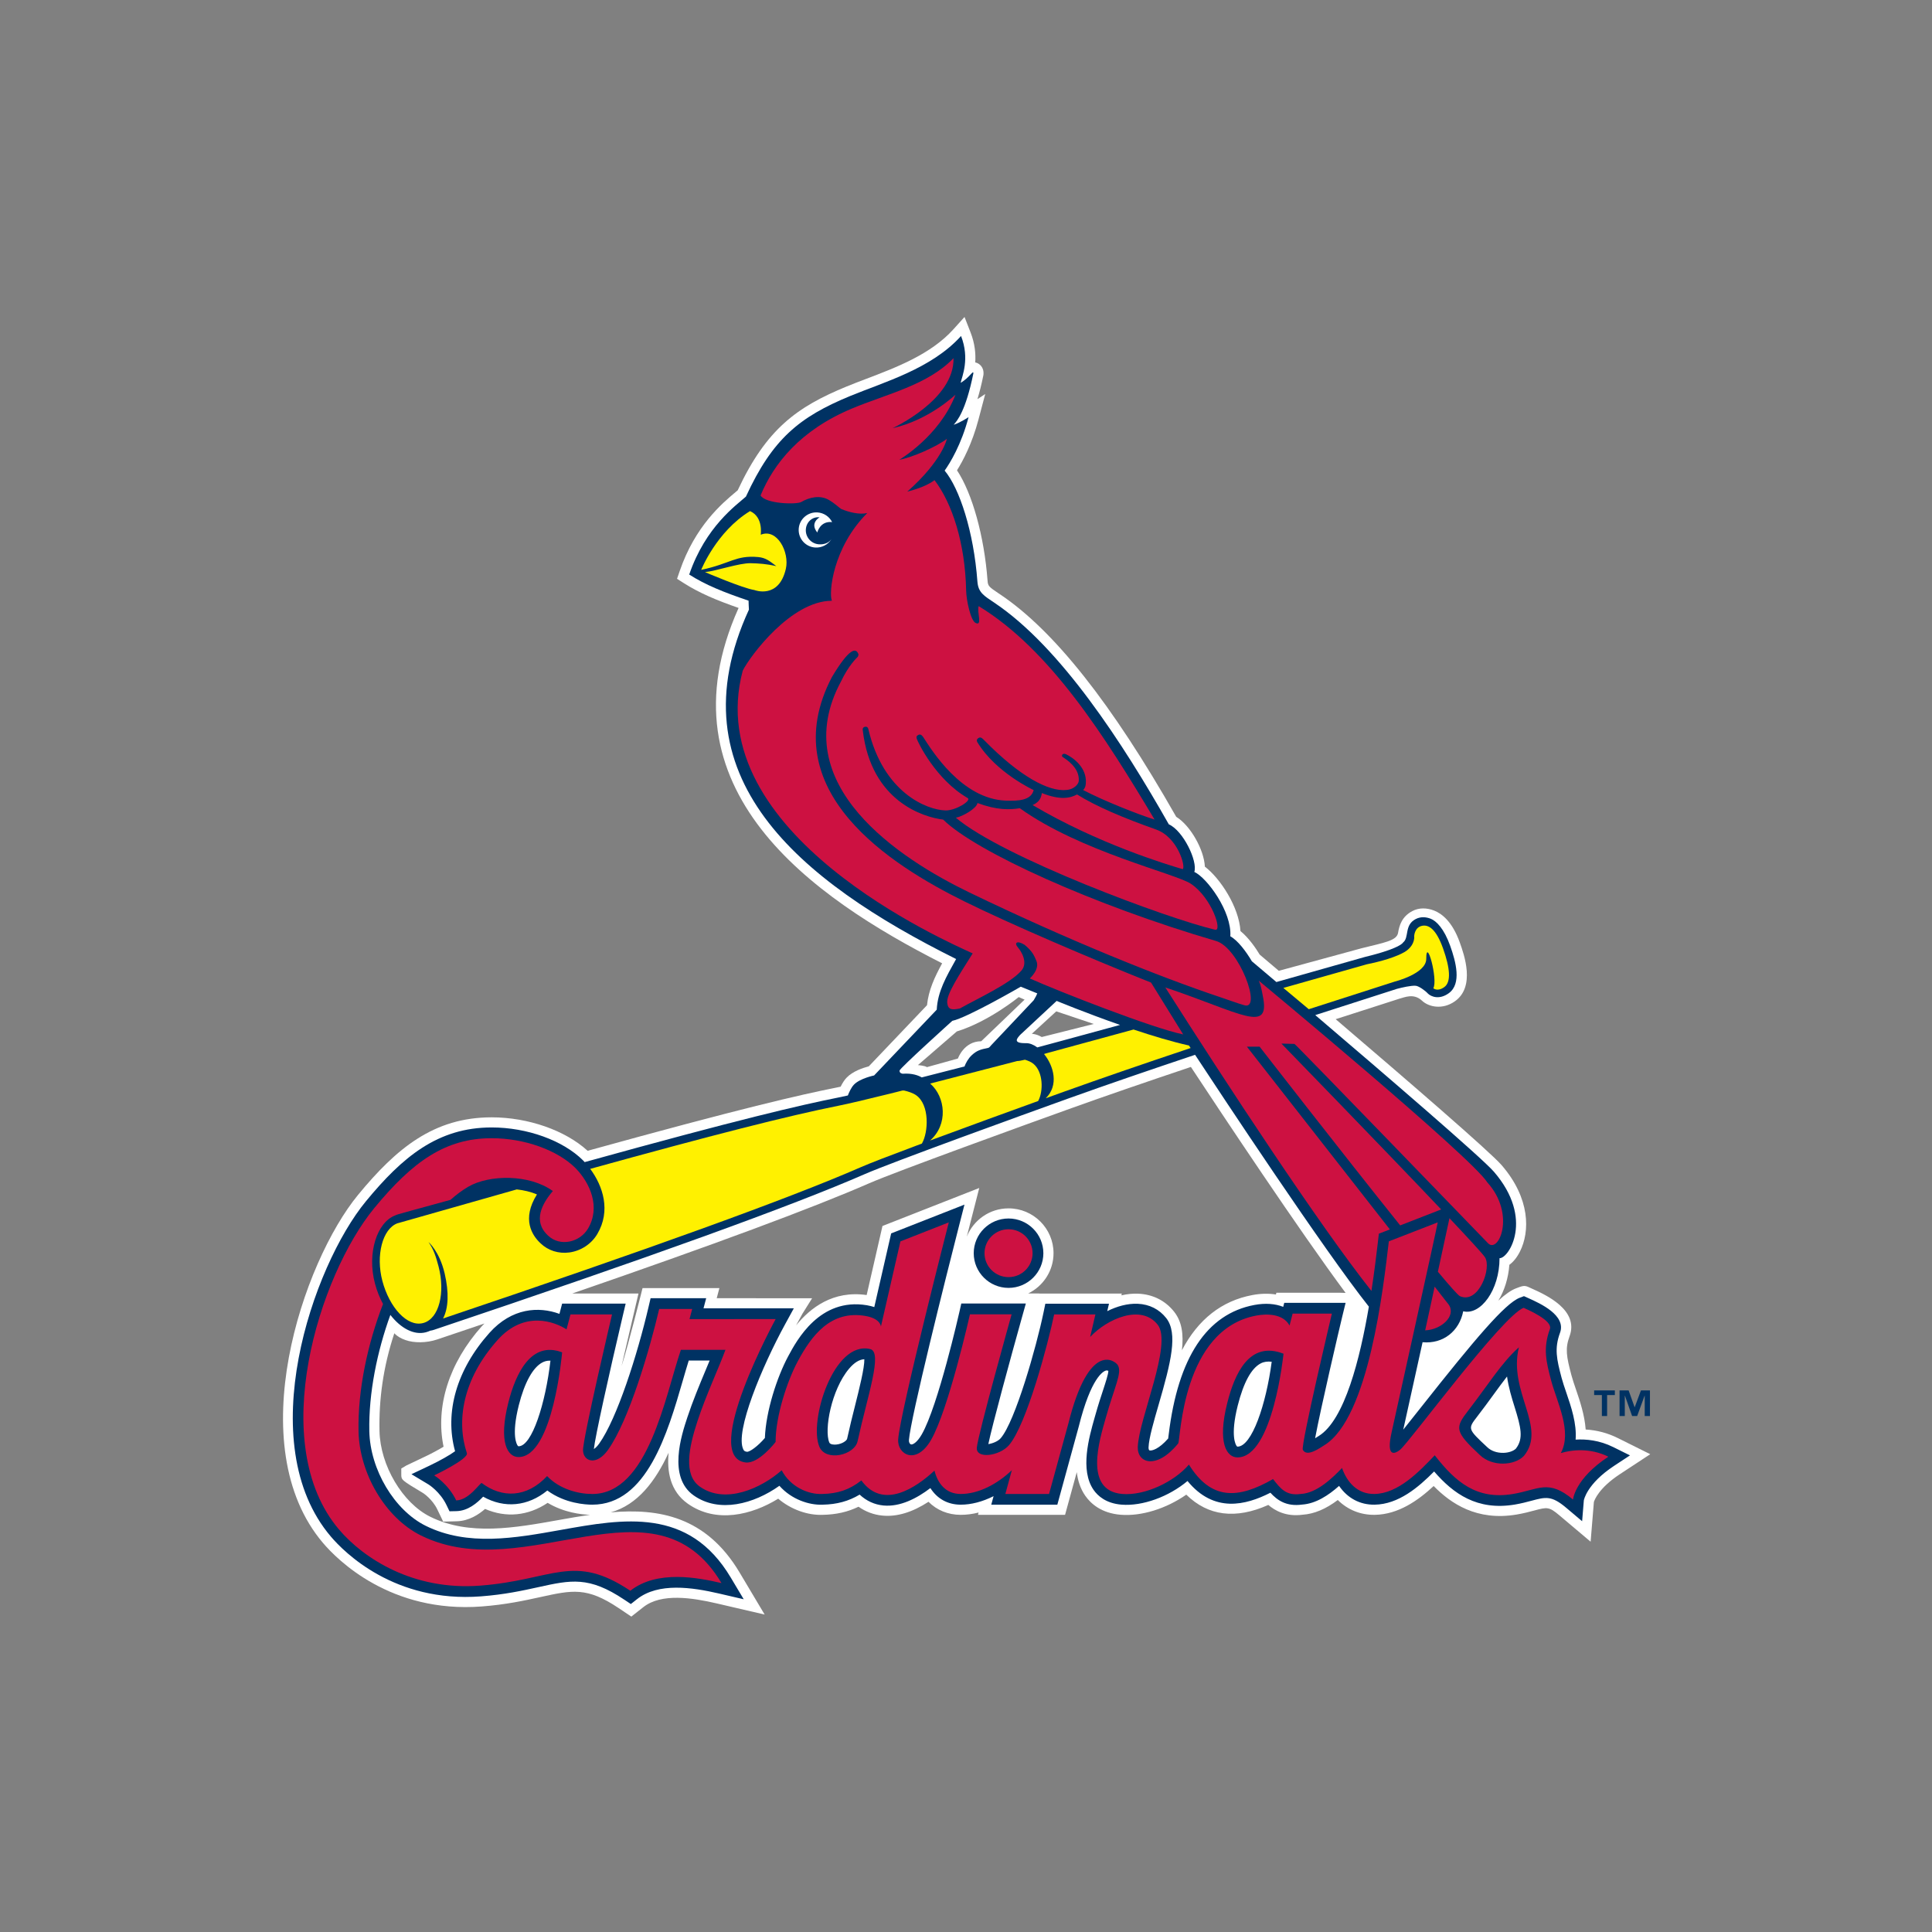 <svg width="512" height="512" viewBox="0 0 512 512" xmlns="http://www.w3.org/2000/svg"><rect x="0" y="0" width="512" height="512" fill="#808080" stroke="none"/><title>st-louis-cardinals</title><g fill="none" fill-rule="evenodd"><path d="M428.714 381.09c-2.662-1.327-5.51-2.08-8.493-2.255-.272-3.82-1.522-7.54-2.59-10.66-.46-1.35-.894-2.626-1.178-3.69-1.34-5.04-1.702-7.098-.5-10.37 2.557-6.974-6.354-10.984-9.88-12.572 0 0-1.092-.493-1.085-.493-1.038-.468-1.634-.24-3.216.37-1.28.497-2.756 1.482-4.695 3.262 1.613-2.646 2.658-5.973 2.92-9.498 1.048-.755 2.02-1.947 2.808-3.517 2.655-5.28 2.773-14.062-4.85-22.882-3.093-3.577-24.808-22.322-43.914-38.63l-.073-.062c6.72-2.158 16.995-5.46 16.906-5.436 1.44-.383 3.764-1.454 5.895.468 1.882 1.82 5.574 2.487 8.764.246 5.534-3.877 2.468-12.408 1.332-15.588-1.99-5.586-4.8-7.692-6.81-8.474-1.95-.76-4.014-.802-5.794.144-2.768 1.47-3.442 3.83-3.76 5.76-.355 2.1-3.71 2.587-9.68 4.085 0 0-20.464 5.563-21.92 5.975l-.106-.088-4.958-4.2c-.96-1.59-2.863-4.43-5.105-6.245-.384-6.378-5.353-13.968-9.43-17.072-.21-4.438-3.785-10.867-7.594-13.207-17.09-30.054-32.36-49.345-46.65-58.938l-.47-.31c-2.56-1.712-2.773-1.954-2.874-3.287-.88-11.844-4.063-23.197-8.1-29.288 1.595-2.555 4.007-7.103 5.678-13.413l1.8-6.807-2.065 1.363c.525-1.717 1.05-3.766 1.558-6.25l.045-.33c.153-2.042-1.233-2.81-1.662-2.995-.18-.078-.35-.118-.52-.16.153-2.257-.076-4.975-1.25-7.977L255.608 84l-2.924 3.243c-5.983 6.64-15.083 10.1-23.118 13.153-1.84.698-3.58 1.365-5.23 2.042-13.1 5.396-21.203 11.174-28.842 27.505l-.597.5c-3.47 2.91-10.7 8.965-14.792 20.957l-.68 1.99 1.776 1.134c4.22 2.686 8.775 4.576 14.536 6.587-21.61 48.132 19.523 76.688 53.944 94.18-1.995 3.656-3.593 7.072-4.014 11.102l-15.423 16.195c-1.484.388-4.285 1.302-5.912 3.036-.556.583-1.073 1.382-1.55 2.358-.43.093-.805.173-1.13.237-9.642 1.927-25.047 5.44-65.926 16.752-5.91-5.405-15.75-8.867-25.433-8.867-15.336 0-25.237 8.21-35.392 20.538-14.656 17.797-31.214 66.508-9.273 92.292 3.75 4.412 17.858 18.636 42.03 16.797 6.472-.494 11.315-1.564 15.59-2.5 8.44-1.852 12.29-2.702 20.698 2.927l3.362 2.255 3.18-2.504c4.786-3.77 12.918-2.502 19.465-.984l12.687 2.948-6.653-11.162c-8.877-14.888-21.454-17.023-34.14-15.92 7.142-1.987 11.882-8.307 15.34-15.798-.46 4.934.394 10.18 5.07 13.492 7.54 5.335 16.987 2.997 23.977-1.316 3.312 2.81 7.748 4.455 11.837 4.278 3.548-.07 6.596-.764 9.45-2.15 1.89 1.33 4.01 2.125 6.323 2.352 3.833.374 7.932-.867 12.218-3.657 2.23 2.227 5.15 3.442 8.475 3.457 1.548.01 3.165-.198 4.802-.61l-.164.61h23.08l3.102-11.31c.275 2.234.946 4.372 2.246 6.248 1.44 2.065 4.23 4.618 9.365 5.042 5.498.453 12.092-1.61 17.41-5.328 5.782 5.668 13.074 6.593 21.74 2.725 1.715 1.47 4.67 3.197 9.11 2.59 3.044-.203 6.11-1.495 9.3-3.894 2.627 2.592 6.014 3.983 9.803 3.927 6.242-.095 11.49-3.81 15.607-7.635 4.534 4.625 11.418 9.337 21.98 7.557 1.82-.307 3.32-.703 4.642-1.057 3.49-.935 3.94-1.05 6.727 1.298l8.244 6.958.863-10.514c.156-.523 1.305-3.72 6.903-7.39l8.036-5.285-8.616-4.29zm-280.58 21.718c-11.68 2.094-23.756 4.256-34.084-.84-7.372-3.626-13.292-13.618-13.48-22.74-.172-8.262.935-16.848 3.93-25.9.848.906 1.885 1.414 2.918 1.787 2.306.834 5.633.8 8.407-.135 4.298-1.438 8.473-2.848 12.56-4.236-.233.244-.466.462-.696.717-8.71 9.75-12.336 21.28-10.14 31.932-1.252.755-2.998 1.717-4.862 2.6 0 0-4.807 2.28-5.04 2.4l-1.302.778v1.518c-.005 1.518-.005 1.518 5.81 5.006.022.017 2.42 1.578 3.74 4.316l1.55 3.234 3.596-.092c3.284-.078 5.894-1.853 7.51-3.27 5.557 2.42 11.43 1.85 16.584-1.61 4.357 2.59 8.88 3.097 11.22 3.165-2.776.398-5.528.89-8.22 1.37zm204.83-60.22h-14.71l-.12.467c-1.93-.306-4.03-.265-6.217.144-8.154 1.525-14.39 6.44-18.697 14.625.478-4.268-.015-7.586-2.038-10.165-2.346-2.983-5.654-4.65-9.568-4.82-1.424-.06-2.913.093-4.433.44l.108-.465h-21.892l.012-.04h-2.917c3.96-1.934 6.704-5.98 6.704-10.665 0-6.55-5.348-11.88-11.92-11.88-5.015 0-9.308 3.107-11.064 7.488l3.3-12.89-25.647 10.072-4.19 18.3c-8.905-1.28-14.917 3.376-18.705 8.04.673-1.23 1.735-3.17 1.646-3.03l2.6-4.158-25.28-.014.71-2.678H170.28s-3.812 15.255-5.558 20.67c.89-3.92 4.484-19.24 4.484-19.24H151.67c37.42-12.914 63.827-22.713 78.7-29.22 6.956-3.044 41.903-15.704 53.596-19.902 8.83-3.168 19.477-6.838 31.633-10.915 8.046 12.207 28.65 43.263 41 59.88-.76-.042-1.887-.046-3.637-.046zm-82.99-78.352l1.557.674-11.5 11.035c-4.598 0-6.168 4.573-6.168 4.573l-8.233 2.288c-.374-.374-2.37-.543-2.37-.543l10.308-8.92c8.45-2.598 16.407-9.107 16.407-9.107zm9.946 3.783l9.946 3.34-13.8 3.468s-1.12-.742-2.614-.867l6.468-5.94z" id="Shape" fill="#FFF"/><path d="M427.51 383.486c-3.622-1.804-7.16-2.142-9.957-1.974.333-4.233-1.176-8.68-2.47-12.467-.478-1.397-.93-2.717-1.236-3.872-1.33-5.006-1.952-7.813-.423-11.98 1.7-4.632-5.302-7.78-8.29-9.13l-1.266-.57c-.008-.003-1.13.425-1.13.425-3.895 1.506-11.855 10.943-26.125 28.995-1.674 2.118-3.375 4.273-4.737 5.96l5.12-23.17c5.497.502 9.74-2.97 10.77-8.2 4.567 1.128 9.626-5.563 9.626-14.074 2.405.163 9.27-10.454-1.48-22.895-3.274-3.79-29.403-26.224-47.288-41.467l-.064-.055 21.617-6.947c1.34-.357 3.793-.93 5-.825.777.064 2.448 1.197 3.26 2.092.792.765 2.962 1.723 5.512-.127 3.446-2.496 1.864-8.345.378-12.525-1.65-4.63-3.7-6.627-5.188-7.21-1.213-.467-2.617-.61-3.962.09-3.1 1.596-1.668 4.942-3.367 6.222 0 0-.487 1.49-10.122 3.83l-22.14 6.27-1.295.367-.106-.093c-3.942-3.343-6.39-5.407-6.39-5.407-1.553-2.647-3.748-5.54-5.708-6.62.445-6.484-6.164-15.504-9.54-17.062.926-2.853-2.947-10.93-6.762-12.613-12.173-21.487-28.677-46.945-46.198-58.703-2.798-1.875-4.306-2.718-4.524-5.626-.98-13.268-4.752-24.71-8.684-29.412 1.446-2.03 4.42-6.896 6.343-14.17 0 0-2.238 1.484-3.95 2.024.922-1.053 3.18-3.62 5.206-13.56.093-1.21-.932 1.047-3.36 2.437.395-1.74 2.462-6.373.107-12.404-7.84 8.695-20.396 12.2-29.323 15.88-13.554 5.577-20.65 11.402-27.686 26.684-2.493 2.237-10.683 7.94-15.03 20.658 4.335 2.762 9.045 4.652 15.73 6.925 0 0 .053 2.138.093 2.376-20.32 44.24 13.18 71.807 54.913 92.59-2.69 4.816-4.896 8.645-5.136 13.42l-16.6 17.433s-3.785.78-5.36 2.452c-.693.735-1.25 1.956-1.597 2.853-.973.215-1.827.402-2.512.54-10.108 2.02-26.382 5.8-67.24 17.12-.136-.15-.272-.304-.412-.447-5.332-5.306-14.843-8.74-24.237-8.74-14.28 0-23.644 7.822-33.31 19.558-14.177 17.21-30.305 64.178-9.302 88.86 3.538 4.163 16.87 17.6 39.77 15.852 6.282-.477 11.027-1.52 15.214-2.44 8.652-1.908 13.42-2.948 22.78 3.317l1.732 1.156 1.64-1.29c5.687-4.474 14.608-3.146 21.745-1.493l6.536 1.52-3.43-5.747c-11.147-18.7-28.386-15.612-45.052-12.63-12.11 2.17-24.633 4.412-35.755-1.072-8.33-4.102-14.77-14.893-14.98-25.094-.208-10.05 2.075-21.208 5.574-30.814 2.753 3.537 6.247 5.436 9.41 4.602.425-.11.817-.263 1.195-.43.31-.043.614-.104.906-.207 56.684-19.028 95.15-32.934 114.32-41.324 7.026-3.07 42.054-15.765 53.77-19.97 10.384-3.725 22.153-7.75 33.657-11.6 6.92 10.53 34.2 51.812 46.055 66.737-2.337 13.716-6.403 30.055-13.292 34.284-.293.182-.65.413-.954.598 1.496-8.006 6.444-29.175 7.22-32.36l.86-3.525-16.258-.005-.275 1.065c-2.11-.843-4.723-1.048-7.655-.5-12.59 2.36-20.223 13.914-22.697 34.346-.045.366-.092.747-.133 1.04-2.454 2.814-4.386 3.354-4.965 3.14-.204-.08-.245-.536-.236-.795.087-2.423 1.41-6.97 2.69-11.372 3.258-11.196 5.157-18.845 1.993-22.88-1.85-2.348-4.464-3.662-7.563-3.796-2.723-.113-5.524.69-8.064 1.953l.46-1.973h-16.868l-.47 2.274c-1.92 9.26-7.51 28.88-11.348 33.36-.756.882-2.252 1.43-3.29 1.572 1.06-5.07 5.84-22.628 8.925-33.634l1.014-3.615-17.105-.006-.503 2.23c-.057.25-5.63 24.908-9.984 32.475-1.25 2.17-2.418 2.767-2.86 2.63-.29-.09-.577-.55-.53-1.146.428-5.777 9.77-43.103 13.334-56.997l1.384-5.402-19.427 7.63-4.472 19.523c-.578-.19-1.222-.357-1.953-.484-12.498-2.093-18.586 9.266-20.876 13.542-2.932 5.476-5.893 14.48-6.165 21.63-1.813 2.13-4.024 3.752-4.77 3.658-.624-.083-.785-.31-.928-.59-2.367-4.632 5.044-22.21 11.066-33.218l2.305-4.218-23.937.008.71-2.68h-14.734l-.515 2.204c-3.005 12.857-8.39 29.72-13.12 36.345-.567.795-1.063 1.21-1.397 1.42.294-3.053 4.063-20.044 7.6-35.036l.827-3.506h-16.836l-.716 2.723c-5.46-2.008-12.61-1.615-18.56 5.05-8.68 9.718-11.937 21.06-9.097 31.353-1.26.94-4.042 2.528-6.76 3.815l-4.805 2.276 4.56 2.74c.016.01 3.035 1.898 4.726 5.423l.8 1.663 1.853-.04c3.085-.078 5.495-2.198 7.064-3.832 5.65 3.182 11.844 2.587 17.01-1.637 4.67 3.453 10.162 3.756 11.923 3.756 14.446 0 19.972-19.06 24.004-32.98.537-1.854 1.052-3.624 1.55-5.22h5.534c-.34.825-.698 1.68-1.065 2.562-1.607 3.85-3.427 8.217-4.834 12.473-1.568 4.737-5.228 15.83 1.654 20.7 6.784 4.802 16 2.25 22.733-2.54 3.2 3.623 7.887 5.165 11.468 5.007 3.756-.072 6.883-.92 9.795-2.668 1.813 1.682 3.92 2.65 6.292 2.882 4.438.428 8.883-1.893 12.454-4.61 1.8 2.805 4.556 4.378 7.988 4.395 2.84.015 5.84-.793 8.763-2.255l-.616 2.255h17.51l5.668-20.67c3.28-13.168 6.566-14.694 7.19-14.87.282-.075.508-.005.666.08-.014.866-.735 3.06-1.382 5.038-.59 1.784-1.32 4.005-2.065 6.668l-.217.755c-1.464 5.166-3.923 13.805-.245 19.093 1.11 1.593 3.288 3.56 7.374 3.898 5.607.463 12.585-2.13 17.507-6.266 7.02 8.57 15.45 6.433 21.967 3.106 1.803 1.99 4.23 3.71 8.385 3.144 3.648-.24 6.993-2.436 9.816-4.95 2.242 3.256 5.532 5.033 9.425 4.975 6.318-.092 11.605-4.602 15.762-8.802 5.076 5.88 11.395 10.453 21.42 8.765 1.698-.29 3.13-.667 4.392-1.006 3.748-1.003 5.3-1.416 9.164 1.843l4.246 3.586.454-5.527c-.002.032.68-4.336 8.09-9.198l4.14-2.723-4.447-2.206zM261.825 277.72c-1.984.39-2.947.667-4.29 1.91-.945.87-1.59 2.088-1.933 2.994-3.74.97-7.594 1.956-11.333 2.9-.854-.5-2.49-1.16-5.024-.978-.232-.023-.904-.142-.85-.842.046-.607 13.974-13.172 13.974-13.172 3.89-.792 18.15-9.05 18.15-9.05l4.366 1.776-.322.715-.62 1.097-11.292 11.95c-.245.272-.478.633-.824.7zm13.07-.146c-.986-.723-2.024-1.148-2.988-1.124-3.62.055-2.387-1.256-1.564-2.19l9.68-9.008s7.633 3.163 16.798 6.365c-13.277 3.63-20.48 5.57-21.927 5.957zm-148.76 117.848l-.186-.127c.06.045.123.08.185.127zm11.284-12.142c-.035 0-.088 0-.22-.164-.187-.24-1.764-2.562.288-10.712 1.516-6.013 3.74-10.036 6.255-11.343.485-.25 1.163-.51 2.133-.472-1.294 11.19-4.862 22.692-8.455 22.692zm89.206-10.88c-.725 2.873-1.47 5.85-2.137 8.913-.094.44-1.252 1.355-2.857 1.504-.58.063-1.617.017-1.845-.517-1.448-3.32.543-14.037 5.218-19.573 1.38-1.63 2.74-2.464 4.056-2.51.053 2.27-1.368 7.923-2.436 12.183zm101.32 10.974c-.036 0-.093 0-.222-.17-.187-.237-1.763-2.565.288-10.71 1.55-6.135 3.607-9.902 6.12-11.193.848-.436 1.813-.55 2.88-.423-1.477 11.277-5.256 22.497-9.067 22.497zm73.764.546c-.665.64-1.934 1.077-3.293 1.1-1.684.038-3.24-.5-4.264-1.486-5.204-4.864-5.204-4.864-2.695-8.107 1.62-2.097 3.04-4.045 4.415-5.937 1.216-1.676 2.364-3.23 3.508-4.702.397 2.905 1.233 5.605 2.02 8.125 1.62 5.217 2.43 8.32.31 11.007z" id="Shape" fill="#003263"/><path d="M276.502 332.11c0-5.07-4.142-9.198-9.23-9.198-5.084 0-9.225 4.13-9.225 9.198 0 5.07 4.14 9.195 9.226 9.195 5.087 0 9.23-4.125 9.23-9.195z" id="Shape" fill="#003263"/><path d="M246.45 302.26c9.953-3.695 21.24-7.795 27.427-10.028l1.246-.453c1.424-2.594 1.35-7.747-1.282-9.88-.584-.476-1.418-.817-2.22-1.064-.88.214-1.623.357-2.056.35-1.396.36-19.12 4.947-23.06 5.966 4.11 3.587 4.8 10.92-.053 15.11z" id="Shape" fill="#FFF100"/><path d="M277.136 291.052c2.122-.762 4.91-1.77 4.91-1.77 9.3-3.337 20.52-7.208 33.345-11.5 0 0 .055-.02.137-.04-.277-.427-.438-.672-.438-.672-4.518-1.002-9.703-2.57-14.687-4.236l-23.168 6.313c-.166.056-.35.116-.55.18 2.606 3.195 3.948 8.323.45 11.725z" id="Shape" fill="#FFF100"/><path d="M199.93 156.37s6.457 2.53 8.328-5.624c1.013-4.426-2.34-10.83-6.648-9.036-.042.015.773-4.668-2.847-6.263-8.925 5.46-12.938 15.575-12.938 15.575 7.856-1.668 9.084-3.918 15.062-3.4 2.134.18 3.147 1.16 4.846 2.402-2.6-.583-4.606-.72-6.792-.765-3.04-.073-9.054 2.053-12.105 2.355 0 .002 10.018 4.296 13.096 4.754z" id="Shape" fill="#FFF200"/><path d="M270.262 214.186c-2.704.438-6.07.54-11.22-1.38-.2 1.452-4.008 3.59-5.727 3.9 12.428 10.52 56.197 26.765 68.703 29.685 2.012.466-.915-8.502-6.414-12.176-4.027-2.704-29.318-8.528-45.342-20.028z" id="Shape" fill="#CD1141"/><path d="M273.655 213.352c17.286 10.235 35.736 15.814 39.777 16.983.837-.592-1.277-8.462-7.062-10.506-8.64-3.06-15.837-6.095-20.944-9.29-1.8.99-4.476 1.565-9.324-.375-.19 1.19-.55 2.336-2.447 3.187z" id="Shape" fill="#CD1141"/><path d="M220.335 142.887c-.884 1.43-2.528 2.333-4.326 2.21-2.578-.18-4.518-2.404-4.34-4.976.18-2.567 2.417-4.5 4.993-4.322 1.708.12 3.14 1.137 3.856 2.56-3.223-.347-3.927 2.757-3.927 2.757-2.087-2.55.61-4.017.61-4.017-1.79-.235-3.5 1.124-3.643 3.175-.143 2.05 1.41 3.83 3.465 3.973 1.388.095 2.587-.358 3.31-1.36z" id="Shape" fill="#FFF"/><path d="M427.956 369.7H425.9v5.562h-1.388V369.7h-2.05v-1.218h5.492v1.217h.002zm9.3 5.557h-1.388v-5.392h-.033l-1.97 5.392h-1.34l-1.907-5.392h-.03v5.397h-1.39v-6.78h2.408l1.58 4.433h.032l1.647-4.433h2.39v6.775z" id="Shape" fill="#003263"/><path d="M196.844 177.71c1.983-3.927 12.818-18.5 23.612-18.5-.86-2.035.2-14.082 9.382-23.253-2.085.493-4.902-.222-6.913-1.073-.757-.508-1.66-1.463-3.323-2.424-2.28-1.312-5.136-.684-7.24.563-1.24.732-9.486.525-10.806-1.725 3.52-8.503 10.57-17.306 24.17-23.014 9.27-3.887 20.12-6.218 26.96-13.367.308 11.07-16.186 18.557-16.18 18.572 9.925-2.235 16.703-8.966 16.703-8.87-4.268 11.042-14.896 17.228-14.896 17.228 3.39-.584 9.918-3.474 12.63-5.563 0 0-1.195 5.773-10.515 14.01-.02-.028 4.647-1.04 7.227-3.052 4.65 6.083 8.137 16.657 8.385 29.34.05 2.456 1.193 7.89 2.503 8.51 1.884.907.305-2.827.81-4.465 18.943 11.507 33.478 34.602 46.624 56.565-4.29-1.327-13.51-4.98-18.927-7.82.555-.602.652-1.092.706-1.82.304-4.143-3.363-6.77-5.23-7.66-.484-.232-.845-.118-.996.084-.156.205-.084.528.055.615.947.643 4.552 2.813 4.3 6.367-.07.936-1.38 2.27-3.256 2.39-4.64.494-12.31-3.47-21.863-13.24-.298-.273-.79-.934-1.433-.548-.626.383-.488.875-.32 1.134 4.91 8.086 14.915 12.68 14.915 12.68-.69 2.79-4.138 2.9-7.267 2.804-11.827-.357-19.818-13.477-21.99-16.83-.418-.648-.873-.81-1.262-.608-.418.224-.664.4-.448 1.066.337 1.013 5.068 10.816 13.48 15.684 1.125.647-3.154 3.344-5.866 3.28-4.906-.118-16.505-4.64-20.47-21.606-.05-.258-.29-.684-.876-.557-.634.143-.66.58-.57 1.087 2.252 18.692 16.098 22.89 21.284 23.505 8.64 8.506 39.866 22.668 72.3 32.164 6.103 1.72 12.338 18.457 7.515 17.038-1.736-.493-3.98-1.336-6.418-2.15-15.987-5.343-40.26-15.095-66.478-27.753-18.107-8.75-48.812-28.45-33.972-55.938 1.94-4.1 4.02-6.094 4.31-6.388.195-.104.336-.612.293-.802-.66-1.797-2.413-1.645-7.025 6.05-15.787 30.218 15.88 49.95 35.01 59.416 12.345 6.105 34.094 15.4 49.562 21.555l8.51 13.737c-7.85-1.552-33.217-11.495-40.643-14.833 0 0 2.7-2.39 1.76-4.622-.66-1.55-1.037-2.52-3.13-4.28-2.203-1.345-2.756-.402-1.797.67.89.994 2.774 4.046.954 6.144-2.996 3.462-11.498 7.342-16.313 10.05-2.106.423-3.127.376-3.354-1.428-.283-2.25 2.936-7.104 6.744-13.168-6.547-3.03-72.482-31.6-60.933-74.955z" id="Shape" fill="#CD1141"/><path d="M386.908 343.505c4.958 2.186 8.504-7.564 6.595-10.362-.64-.946-4.28-4.895-9.38-10.308l-3.068 14.186c3.182 3.82 5.346 6.254 5.853 6.485z" id="Shape" fill="#CD1141"/><path d="M365.118 329.448l.3-2.51 2.91-1.13-37.89-48.43h3.374s21.58 27.816 37.254 47.368l10.86-4.23c-15.884-16.753-42.34-43.96-42.34-43.96l3.454.092c-.017-.277 51.225 52.745 51.225 52.745 2.808 3.147 7.59-7.51-.106-16.038-4.25-6.775-60.562-53.458-60.562-53.458.513 1.113.785 2.56 1.03 3.903 2.192 10.395-5.683 4.63-25.81-2.12 16.136 25.39 40.707 62.89 54.623 80.434.794-5.19 1.334-9.726 1.678-12.666z" id="Shape" fill="#CD1141"/><path d="M377.69 352.556c4.128-.142 8.305-3.722 6.25-6.793l-3.742-4.784-2.508 11.576z" id="Shape" fill="#CD1141"/><path d="M413.624 385.084c3.115-5.675-1.06-13.606-2.54-19.184-1.33-5.003-2.217-8.588-.347-13.686.825-2.25-5.85-5.13-6.963-5.635-5.693 2.194-30.13 35.435-32.673 37.566-1.185.993-3.957 2.594-2.275-4.714 0 0 12.274-55.44 12.187-55.492l-12.957 5.03c-1.454 12.263-5.302 46.797-17.083 54.02-1.066.65-4.646 3.294-5.71 1.226-.59-1.137 7.61-35.728 7.7-36.1H342.56l-.817 3.168c-1.712-3.167-6.04-3.167-8.803-2.646-19.73 3.688-20.047 32.877-20.706 33.893-5.718 7.018-10.865 5.24-10.712.932.26-7.458 9.264-27.322 5.287-32.387-4.377-5.576-13.398-1.59-17.914 3.245l1.396-5.976H279.36c-1.572 7.574-7.265 29.143-11.972 34.642-2.48 2.89-8.793 3.742-8.52.652.314-3.544 9.223-35.332 9.223-35.332h-11.043s-5.676 25.24-10.294 33.264c-3.95 6.87-9.025 3.855-8.728-.135.544-7.295 13.418-57.495 13.418-57.495l-12.82 5.04-5.17 22.568s-.04-2.124-4.186-2.82c-9.108-1.53-14.162 5.14-17.876 12.07-2.773 5.174-5.852 14.496-5.852 21.34 0 0-4.49 5.88-7.972 5.426-11.954-1.55 7.99-37.993 7.99-37.993l-22.83.004.71-2.68h-8.75c-2.42 10.37-7.958 29.488-13.576 37.36-3.046 4.266-6.506 3.074-6.604.126-.102-3.012 7.69-36.05 7.69-36.05h-11.014l-1.044 3.96c-3.09-1.97-11.148-5.166-18.304 2.854-9.35 10.47-10.908 21.595-8.102 29.975.39 1.58-8.665 5.872-8.665 5.872s3.72 2.233 5.832 6.633c3.47-.084 6.397-4.843 6.768-4.605 5.35 4.02 11.89 3.965 17.32-1.846 3.312 3.482 8.26 4.746 11.98 4.746 14.843 0 19.315-26.04 23.473-38.2l11.813-.01c-1.726 4.72-5.128 11.96-7.38 18.784-2.364 7.16-3.808 14.363.595 17.48 6.762 4.782 16.313.41 21.69-4.337 2.255 4.344 6.96 6.442 10.73 6.278 4.16-.075 7.296-1.152 10.38-3.587 5.756 7.923 14.538 1.884 19.374-2.603.84 3.317 2.932 6.175 6.912 6.19 4.717.025 9.703-2.59 13.59-6.295l-1.715 6.295h11.58l5.092-18.57c5.61-22.494 12.542-16.518 13.094-15.62 1.282 1.975-.842 5.753-3.17 14.057-1.617 5.756-5.926 19.282 4.393 20.133 5.914.49 13.663-3.14 17.656-7.783 5.88 9.448 12.964 9.182 22.294 3.835 2.023 2.617 3.536 4.474 7.31 3.948 4.34-.182 8.622-4.43 10.97-6.885 1.317 3.762 4.068 6.953 8.59 6.885 6.305-.092 11.887-5.95 15.982-10.248 5.548 7.144 11.154 11.866 20.76 10.248 6.736-1.132 9.36-4.025 15.88 1.48 0 0 .45-5.497 9.368-11.354-4.902-2.442-9.845-1.807-12.606-.956zm-276.206 1.05c-2.88 0-5.367-3.857-2.704-14.426 1.92-7.62 6.01-16.472 14.257-13.318 0 0-2.368 27.743-11.552 27.743zm89.86-4.223c-.802 3.728-8.387 5.51-10.12 1.527-2.897-6.66 3.737-28.275 13.468-25.915 3.382.82-.748 12.43-3.347 24.39zm100.665 4.315c-2.878 0-5.37-3.856-2.706-14.42 1.923-7.622 5.788-16.616 14.908-13.058-.002 0-2.775 27.478-12.202 27.478zm75.905-.394c-2.473 2.583-8.354 2.944-11.682-.243-6.75-6.314-6.615-7.2-2.975-11.9 5.24-6.776 8.653-12.452 13.34-16.65-2.926 11.78 7.53 21.228 1.318 28.794z" id="Shape" fill="#CD1141"/><path d="M260.905 332.11c0-3.505 2.853-6.345 6.368-6.345 3.52 0 6.37 2.84 6.37 6.345 0 3.506-2.85 6.342-6.37 6.342-3.515-.002-6.368-2.838-6.368-6.342z" id="Shape" fill="#CD1141"/><path d="M340.1 261.812l6.74 5.638 22.718-7.3s8.412-2.09 8.412-6.03c0-6.076 3.164 5.483 1.876 7.77 0 0 1.067 1.025 2.917-.308 1.852-1.344 1.515-5.032-.336-10.228-1.85-5.197-3.83-6.327-5.502-6.018-2.085.383-2.15 2.747-2.15 2.747s.335 2.094-2.02 3.86c-1.197.897-4.77 2.463-10.514 3.6l-22.14 6.27z" id="Shape" fill="#FFF100"/><path d="M111.59 406.937c-9.654-4.76-16.347-16.692-16.573-27.592-.228-11.023 2.43-23.285 6.49-33.774-.88-1.632-1.62-3.456-2.14-5.426-2.143-8.087.553-16.207 5.327-18.032.256-.126.533-.23.837-.316 4.822-1.383 9.428-2.568 13.85-3.823 1.556-1.374 3.125-2.55 4.69-3.465 5.565-3.25 16.217-3.388 22.437 1.13-2.887 3.385-5.375 7.993-1.29 11.786 3.2 3.07 8.46 1.81 10.62-1.852 3.333-5.647.612-11.992-3.334-16.028-4.74-4.726-13.5-7.908-22.214-7.908-12.263 0-20.933 6.174-31.1 18.517-14.615 17.744-28.702 62.437-9.33 85.206 6.492 7.627 19.6 16.207 37.368 14.852 19.425-1.478 24.702-8.756 39.81 1.357 7.108-5.6 17.947-3.478 24.167-2.032-17.77-29.806-51.757 1.123-79.615-12.6z" id="Shape" fill="#CD1141"/><path d="M242.79 290.25c-.848-.6-2.12-.998-3.178-1.244h-.475c-1.778.45-3.22.81-3.22.81-6.573 1.63-11.157 2.702-13.624 3.195-13.403 2.682-33.748 7.857-65.88 16.752 3.414 4.594 5.5 11.134 1.888 17.252-1.56 2.646-4.33 4.475-7.405 4.896-2.85.39-5.643-.497-7.627-2.404-2.27-2.1-5.083-6.417-.972-12.972-1.642-.704-3.48-1.122-5.352-1.327l-31.13 8.843c-.157.05-.317.09-.47.127-3.995 1.446-5.798 8.544-4.01 15.29 1.843 6.953 6.54 12.27 10.8 11.154 4.258-1.116 5.912-8.094 4.072-15.046-.706-2.663-1.287-4.466-2.652-6.414 0 0 2.913 2.43 4.29 8.348 1.177 5.074 1 9.15-.43 11.904 54.754-18.425 92.013-31.92 110.73-40.104 2.203-.965 7.19-2.9 14.82-5.748 0 0 .763-.283 1.348-.505 1.746-3.016 2.088-10.263-1.523-12.806z" fill="#FFF100"/></g></svg>